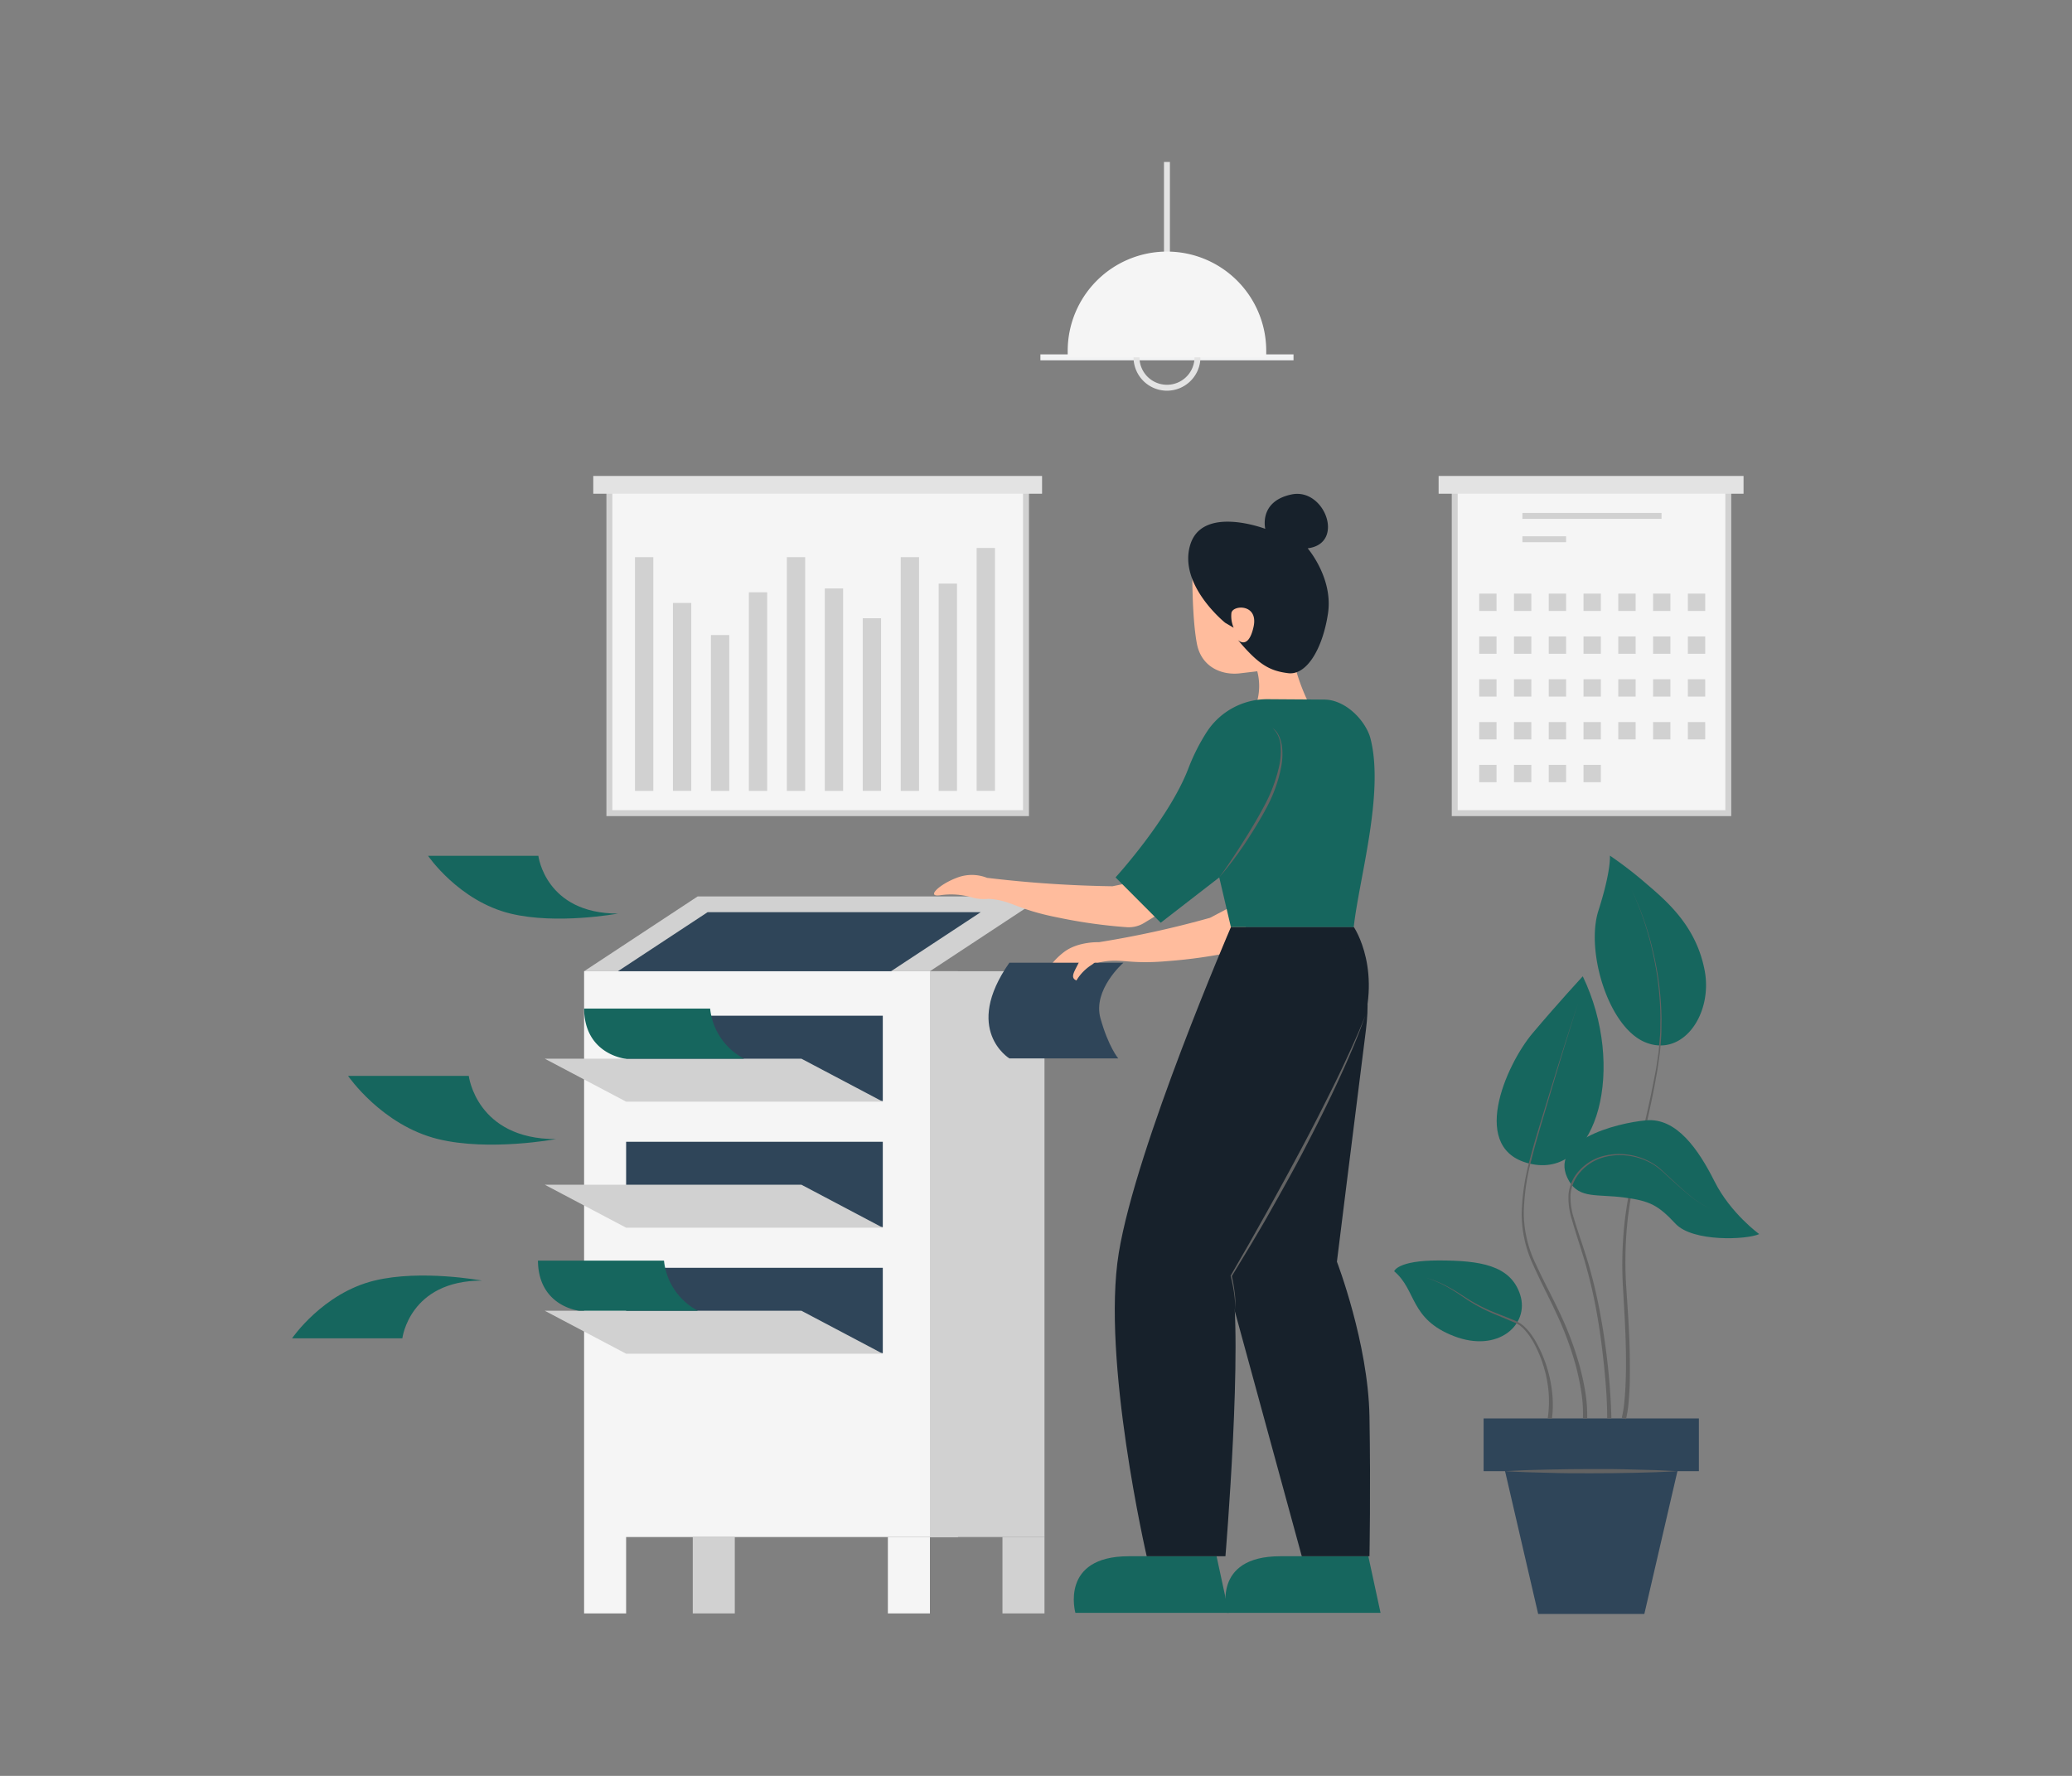 <svg id="Layer_1" data-name="Layer 1" xmlns="http://www.w3.org/2000/svg" viewBox="0 0 700 600"><rect x="0" y="0" width="700" height="600" fill="#808080" stroke="none"/><title>Corporate Illustrations Pack - Scene 4</title><rect x="393.24" y="54.71" width="2" height="59.98" fill="#e3e3e3"/><rect x="351.49" y="119.73" width="85.51" height="2" fill="#f2f3f4"/><path d="M394.24,132a11.3,11.3,0,1,1,11.31-11.3A11.31,11.31,0,0,1,394.24,132Zm0-20.6a9.3,9.3,0,1,0,9.31,9.3A9.31,9.31,0,0,0,394.24,111.43Z" fill="#e3e3e3"/><path d="M427.78,120.73H360.71v-2.21A33.54,33.54,0,0,1,394.24,85h0a33.54,33.54,0,0,1,33.54,33.54Z" fill="#f5f5f5"/><rect x="205.87" y="163.81" width="140.75" height="110.91" fill="#f5f5f5"/><polygon points="347.62 275.73 204.87 275.73 204.87 163.81 206.87 163.81 206.87 273.73 345.62 273.73 345.62 163.81 347.62 163.81 347.62 275.73" fill="#d1d1d1"/><rect x="200.43" y="160.81" width="151.62" height="6" fill="#e3e3e3"/><polygon points="323.65 328.14 197.33 328.14 197.33 519.3 197.33 545.11 211.53 545.11 211.53 519.3 323.65 519.3 323.65 328.14" fill="#f5f5f5"/><rect x="314.16" y="328.14" width="38.71" height="191.16" fill="#d1d1d1"/><path d="M402.82,195.63s0,13.87,1.54,21.87,8.52,10.68,14.46,10l5.93-.7a19.58,19.58,0,0,1-1.29,13.46l18.84-2.36a65.51,65.51,0,0,1-5.16-14.19c-1.55-7.23-12-26.53-12-26.53l-18-5.21h-4.38Z" fill="#ffbc9d"/><path d="M413.91,210.41S398,197.63,402.1,184.09s25.36-5.42,25.36-5.42-2.32-9.29,8.9-11.62,18.2,16.65,5.42,18.2c0,0,8.69,10.06,6.86,22.06s-7.24,20.9-13.44,20.13-9.95-2.81-17-11.23c0,0,3.49,3.62,5.29-4.38s-7.22-7.49-7.48-4.65a9.94,9.94,0,0,0,.77,4.91Z" fill="#17212b"/><path d="M411,525.79l4.13,19.13H363.31s-5.43-19.13,18.06-19.13Z" fill="#16665E"/><path d="M462.27,525.79l4.13,19.13H414.54s-5.43-19.13,18-19.13Z" fill="#16665E"/><polygon points="555.52 545.29 519.65 545.29 505.91 486.02 569.26 486.02 555.52 545.29" fill="#2f4559"/><rect x="501.22" y="479.23" width="72.73" height="17.82" fill="#2f4559"/><path d="M508.47,497.05c2.43-.16,4.85-.23,7.28-.35l7.28-.19c4.85-.13,9.7-.15,14.56-.17s9.7,0,14.56.17l7.27.19c2.43.12,4.86.19,7.28.35-2.42.16-4.85.23-7.28.35l-7.27.2c-4.86.13-9.71.14-14.56.16s-9.71,0-14.56-.16l-7.28-.2C513.32,497.28,510.9,497.21,508.47,497.05Z" fill="#636363"/><path d="M543.88,289.08s.51,4.91-3.87,18.58,3.35,39.56,16,44.56,22.71-9.72,19.87-24.43-12.39-23-19.62-29.16A131.59,131.59,0,0,0,543.88,289.08Z" fill="#16665E"/><path d="M551.1,300.44a100.48,100.48,0,0,1,7.46,21.39,102.86,102.86,0,0,1,2.77,22.51c-.05,1.9,0,3.8-.11,5.69s-.25,3.78-.45,5.67l-.81,5.63-1,5.58c-1.43,7.44-3.15,14.81-4.84,22.18a199.45,199.45,0,0,0-4.15,22.26,131,131,0,0,0-.62,22.58l.74,11.32c.21,3.78.41,7.57.48,11.36s.11,7.59,0,11.39c-.08,1.9-.18,3.8-.36,5.7a38.17,38.17,0,0,1-.88,5.75L547.9,479a37.36,37.36,0,0,0,.87-5.45c.19-1.87.31-3.75.39-5.63.18-3.76.19-7.53.13-11.3s-.21-7.55-.4-11.32L548.25,434a130.78,130.78,0,0,1,.8-22.73,200.33,200.33,0,0,1,4.33-22.32c1.76-7.36,3.53-14.71,5-22.12l1.08-5.57.85-5.59c.21-1.88.32-3.76.49-5.64s.09-3.78.15-5.66a102.53,102.53,0,0,0-2.58-22.48A100.15,100.15,0,0,0,551.1,300.44Z" fill="#636363"/><path d="M530.16,399.15c3.48,5.87,9.45,4.26,18.42,5.42s11.68,2.71,17.49,8.9,24,5.42,28.26,3.48c0,0-9.68-7-15.1-17.8s-12.83-21.55-23.06-20.64S522.11,385.6,530.16,399.15Z" fill="#16665E"/><path d="M578,408.44a31.42,31.42,0,0,1-7.26-4.58c-2.24-1.8-4.35-3.74-6.48-5.67s-4.13-4-6.69-5.32a21.79,21.79,0,0,0-8.11-2.47,20.32,20.32,0,0,0-8.42.83,16.12,16.12,0,0,0-7,4.58,13.23,13.23,0,0,0-3.43,7.53,23.26,23.26,0,0,0,1.14,8.36c1.62,5.47,3.64,10.86,5.2,16.4a167.13,167.13,0,0,1,3.86,16.82q1.53,8.49,2.44,17.08c.6,5.72,1,11.45,1.14,17.23h-1.42c0-5.69-.42-11.42-1-17.11s-1.29-11.37-2.25-17A167.91,167.91,0,0,0,536,428.34c-1.5-5.52-3.45-10.91-5-16.45a23.62,23.62,0,0,1-1.07-8.61,13.68,13.68,0,0,1,3.64-7.82,16.58,16.58,0,0,1,7.27-4.65,21,21,0,0,1,8.6-.77,22.12,22.12,0,0,1,8.2,2.6,19,19,0,0,1,3.53,2.5l3.15,2.92c2.11,1.95,4.2,3.91,6.42,5.73A31.45,31.45,0,0,0,578,408.44Z" fill="#636363"/><path d="M534.72,329.86s-8.13,8.76-17,19.28-22.06,39.94,0,44.2S549.43,360.44,534.72,329.86Z" fill="#16665E"/><path d="M534.78,479.17a46.9,46.9,0,0,0-.58-9,85,85,0,0,0-1.88-8.91A109.34,109.34,0,0,0,526,444.18c-2.53-5.55-5.43-10.94-7.92-16.56a40.92,40.92,0,0,1-4-17.91,76.36,76.36,0,0,1,2.81-18.16c1.55-5.93,3.4-11.76,5.18-17.62,3.59-11.69,7.21-23.38,11.09-35-3.77,11.64-7.27,23.36-10.75,35.09-1.73,5.87-3.52,11.72-5,17.64a75.74,75.74,0,0,0-2.62,18,40,40,0,0,0,4.12,17.54c2.52,5.54,5.48,10.92,8.08,16.47A110.89,110.89,0,0,1,533.52,461a83.84,83.84,0,0,1,2,9,47.85,47.85,0,0,1,.69,9.3Z" fill="#636363"/><path d="M471,429.5c7.64,6.42,5.18,16.1,20.15,21.91s25.64-3.87,22.43-13.94-13.65-11.61-27.59-11.61S471,429.5,471,429.5Z" fill="#16665E"/><path d="M481.68,431.66a37.36,37.36,0,0,1,8.09,3.42c2.59,1.37,5,3.14,7.47,4.6a58.21,58.21,0,0,0,7.86,3.83l4.09,1.61,2,.81a16.05,16.05,0,0,1,2,.94l.51.29c.15.1.29.23.44.34s.61.47.88.73a19.67,19.67,0,0,1,1.52,1.65,17.67,17.67,0,0,1,1.32,1.8l.62.93.55,1a42.2,42.2,0,0,1,3.51,8.14,42.94,42.94,0,0,1,1.83,8.69,37.06,37.06,0,0,1-.07,8.93l-1.41-.22A39.65,39.65,0,0,0,521.59,462a42,42,0,0,0-3.26-8l-.52-.95-.58-.91a17.07,17.07,0,0,0-1.25-1.77,19.57,19.57,0,0,0-1.41-1.61c-.25-.24-.54-.45-.8-.69s-.27-.23-.41-.33l-.45-.26a13.94,13.94,0,0,0-1.94-.94l-2-.85L504.9,444a59.18,59.18,0,0,1-7.84-4c-2.51-1.52-4.82-3.33-7.38-4.75A37.73,37.73,0,0,0,481.68,431.66Z" fill="#636363"/><polygon points="352.52 302.87 235.69 302.87 197.33 328.14 314.16 328.14 352.52 302.87" fill="#d1d1d1"/><polygon points="331.32 308.19 239.06 308.19 208.76 328.14 301.02 328.14 331.32 308.19" fill="#2f4559"/><rect x="211.53" y="343.17" width="86.71" height="28.84" fill="#2f4559"/><polygon points="298.24 372.21 211.53 372.21 184.04 357.69 270.75 357.69 298.24 372.21" fill="#d1d1d1"/><path d="M211.27,357.69s-13.81-1.43-13.94-16.93h42.58a21.61,21.61,0,0,0,11.47,16.93Z" fill="#16665E"/><rect x="211.53" y="385.76" width="86.71" height="28.84" fill="#2f4559"/><polygon points="298.24 414.79 211.53 414.79 184.04 400.27 270.75 400.27 298.24 414.79" fill="#d1d1d1"/><rect x="211.53" y="428.34" width="86.71" height="28.84" fill="#2f4559"/><polygon points="298.24 457.37 211.53 457.37 184.04 442.85 270.75 442.85 298.24 457.37" fill="#d1d1d1"/><path d="M195.67,442.85s-13.8-1.43-13.93-16.93h42.58a21.62,21.62,0,0,0,11.46,16.93Z" fill="#16665E"/><path d="M117.59,363.5h40.78s2.58,21.36,29.42,21.36c0,0-22.47,4.2-39.75,0C129,380.21,117.59,363.5,117.59,363.5Z" fill="#16665E"/><path d="M144.62,289.15h37.26s2.35,19.51,26.88,19.51c0,0-20.53,3.84-36.32,0C155,304.41,144.62,289.15,144.62,289.15Z" fill="#16665E"/><path d="M98.67,452.17h37.26s2.36-19.51,26.88-19.51c0,0-20.53-3.84-36.31,0C109.05,436.9,98.67,452.17,98.67,452.17Z" fill="#16665E"/><path d="M317.72,302.46c-5.14.77-.26-3.74,5.5-5.88a13.9,13.9,0,0,1,10.23,0,401.1,401.1,0,0,0,42.39,2.85l6.71-1.37,11.82,9-7.54,4.58a10,10,0,0,1-6.07,1.63A174.76,174.76,0,0,1,357.45,310c-14.45-2.84-15.54-5.81-23.47-6.32a15.13,15.13,0,0,1-5.81-.52A24.83,24.83,0,0,0,317.72,302.46Z" fill="#ffbc9d"/><path d="M356.1,328.45c-4.53,2.08-1.24-3.37,3.49-6.89s11.65-3.23,11.65-3.23a331.36,331.36,0,0,0,37.56-8.24l5.81-3.06,9.39,9.24-1.81,2.1a9.75,9.75,0,0,1-5.16,3.12,166.65,166.65,0,0,1-22.34,3.21c-14.07,1.26-15.86-1.18-23.31.47a14.46,14.46,0,0,1-5.48,1.08A23.73,23.73,0,0,0,356.1,328.45Z" fill="#ffbc9d"/><path d="M457.34,313.25H415.85l-3.94-16.81-19.77,15.31-15.27-15.31s18-19.68,24.57-36.72a66.94,66.94,0,0,1,6.3-12.49,24.34,24.34,0,0,1,20.61-11l19.07.13a11.82,11.82,0,0,1,3.24.48c6.5,1.92,11.21,8.27,12.33,12.64C467.75,268,459.14,296.89,457.34,313.25Z" fill="#16665E"/><path d="M415.85,313.25s-32,74-37.89,110.09,9.44,102.45,9.44,102.45H414s6.1-73,2-94.71c0,0,34.13-57.29,42.9-80s-1.5-37.83-1.5-37.83Z" fill="#17212b"/><path d="M445.58,318.16s20-2.69,15.88,29.82-9.8,78.3-9.8,78.3,10.57,27.51,11,52.28,0,47.23,0,47.23H439.79L411.91,423.72l5.68-39.61Z" fill="#17212b"/><path d="M341,325.27h38.52s-10.45,9.1-7.74,18.78,6,13.54,6,13.54H341S325.14,347.92,341,325.27Z" fill="#2f4559"/><path d="M411.91,296.44c1.39-1.93,2.76-3.88,4.07-5.85s2.63-4,3.89-6c2.55-4,5-8.09,7.21-12.25a52.74,52.74,0,0,0,5-13.18,23.88,23.88,0,0,0,.56-7,9,9,0,0,0-2.79-6.28,7.05,7.05,0,0,1,2.25,2.76,11.93,11.93,0,0,1,1,3.46,23.13,23.13,0,0,1-.3,7.19,48.6,48.6,0,0,1-4.85,13.49c-2.24,4.23-4.75,8.27-7.39,12.25A120.63,120.63,0,0,1,411.91,296.44Z" fill="#636363"/><path d="M368.88,321c-2.71,0-2.91,1-4.36,4.07s-3.18,5.22-.86,6.19a15.89,15.89,0,0,1,5.22-5.32C372.75,323.34,368.88,321,368.88,321Z" fill="#ffbc9d"/><path d="M461.24,343.17c-2.72,7.8-6.06,15.36-9.53,22.85s-7.2,14.86-11,22.18-7.87,14.51-11.92,21.71c-2,3.58-4.14,7.13-6.24,10.69l-6.41,10.59,0-.16a55.49,55.49,0,0,1,1,5.88,21.49,21.49,0,0,1,0,5.94,15.4,15.4,0,0,0,.08-3c-.05-1-.16-2-.3-2.95a54.31,54.31,0,0,0-1.17-5.81l0-.08.05-.08,6.17-10.72L428,409.47q6-10.79,11.83-21.72c3.88-7.27,7.6-14.63,11.24-22,1.81-3.7,3.56-7.44,5.27-11.18S459.73,347,461.24,343.17Z" fill="#636363"/><rect x="214.53" y="188.24" width="6.19" height="78.97" fill="#d1d1d1"/><rect x="227.35" y="203.72" width="6.19" height="63.48" fill="#d1d1d1"/><rect x="240.18" y="214.56" width="6.19" height="52.65" fill="#d1d1d1"/><rect x="253" y="200.11" width="6.19" height="67.1" fill="#d1d1d1"/><rect x="265.83" y="188.24" width="6.19" height="78.97" fill="#d1d1d1"/><rect x="278.65" y="198.82" width="6.19" height="68.39" fill="#d1d1d1"/><rect x="291.47" y="208.88" width="6.19" height="58.32" fill="#d1d1d1"/><rect x="304.3" y="188.24" width="6.19" height="78.97" fill="#d1d1d1"/><rect x="317.12" y="197.17" width="6.19" height="70.04" fill="#d1d1d1"/><rect x="329.95" y="185.14" width="6.19" height="82.06" fill="#d1d1d1"/><rect x="338.67" y="519.3" width="14.2" height="25.81" fill="#d1d1d1"/><rect x="299.96" y="519.3" width="14.2" height="25.81" fill="#f5f5f5"/><rect x="234.04" y="519.3" width="14.2" height="25.81" fill="#d1d1d1"/><rect x="491.46" y="163.81" width="92.42" height="110.91" fill="#f5f5f5"/><polygon points="584.88 275.73 490.46 275.73 490.46 163.81 492.46 163.81 492.46 273.73 582.88 273.73 582.88 163.81 584.88 163.81 584.88 275.73" fill="#d1d1d1"/><rect x="486.02" y="160.81" width="103.02" height="6" fill="#e3e3e3"/><rect x="499.73" y="200.56" width="5.86" height="5.86" fill="#d1d1d1"/><rect x="511.48" y="200.56" width="5.86" height="5.86" fill="#d1d1d1"/><rect x="523.23" y="200.56" width="5.86" height="5.86" fill="#d1d1d1"/><rect x="534.97" y="200.56" width="5.86" height="5.86" fill="#d1d1d1"/><rect x="546.72" y="200.56" width="5.86" height="5.86" fill="#d1d1d1"/><rect x="558.47" y="200.56" width="5.86" height="5.86" fill="#d1d1d1"/><rect x="570.22" y="200.56" width="5.86" height="5.86" fill="#d1d1d1"/><rect x="499.73" y="215.03" width="5.86" height="5.86" fill="#d1d1d1"/><rect x="511.48" y="215.03" width="5.86" height="5.86" fill="#d1d1d1"/><rect x="523.23" y="215.03" width="5.86" height="5.86" fill="#d1d1d1"/><rect x="534.97" y="215.03" width="5.86" height="5.86" fill="#d1d1d1"/><rect x="546.72" y="215.03" width="5.86" height="5.86" fill="#d1d1d1"/><rect x="558.47" y="215.03" width="5.86" height="5.86" fill="#d1d1d1"/><rect x="570.22" y="215.03" width="5.86" height="5.86" fill="#d1d1d1"/><rect x="499.73" y="229.49" width="5.86" height="5.86" fill="#d1d1d1"/><rect x="511.48" y="229.49" width="5.86" height="5.86" fill="#d1d1d1"/><rect x="523.23" y="229.49" width="5.86" height="5.86" fill="#d1d1d1"/><rect x="534.97" y="229.49" width="5.86" height="5.86" fill="#d1d1d1"/><rect x="546.72" y="229.49" width="5.86" height="5.86" fill="#d1d1d1"/><rect x="558.47" y="229.49" width="5.86" height="5.86" fill="#d1d1d1"/><rect x="570.22" y="229.49" width="5.86" height="5.86" fill="#d1d1d1"/><rect x="499.73" y="243.96" width="5.86" height="5.86" fill="#d1d1d1"/><rect x="511.48" y="243.96" width="5.86" height="5.86" fill="#d1d1d1"/><rect x="523.23" y="243.96" width="5.86" height="5.86" fill="#d1d1d1"/><rect x="534.97" y="243.96" width="5.86" height="5.86" fill="#d1d1d1"/><rect x="546.72" y="243.96" width="5.86" height="5.86" fill="#d1d1d1"/><rect x="558.47" y="243.96" width="5.86" height="5.86" fill="#d1d1d1"/><rect x="570.22" y="243.96" width="5.86" height="5.86" fill="#d1d1d1"/><rect x="499.73" y="258.42" width="5.86" height="5.86" fill="#d1d1d1"/><rect x="511.48" y="258.42" width="5.86" height="5.86" fill="#d1d1d1"/><rect x="523.23" y="258.42" width="5.86" height="5.86" fill="#d1d1d1"/><rect x="534.97" y="258.42" width="5.86" height="5.86" fill="#d1d1d1"/><rect x="514.33" y="173.3" width="47" height="2" fill="#d1d1d1"/><rect x="514.33" y="181.19" width="14.75" height="2" fill="#d1d1d1"/></svg>